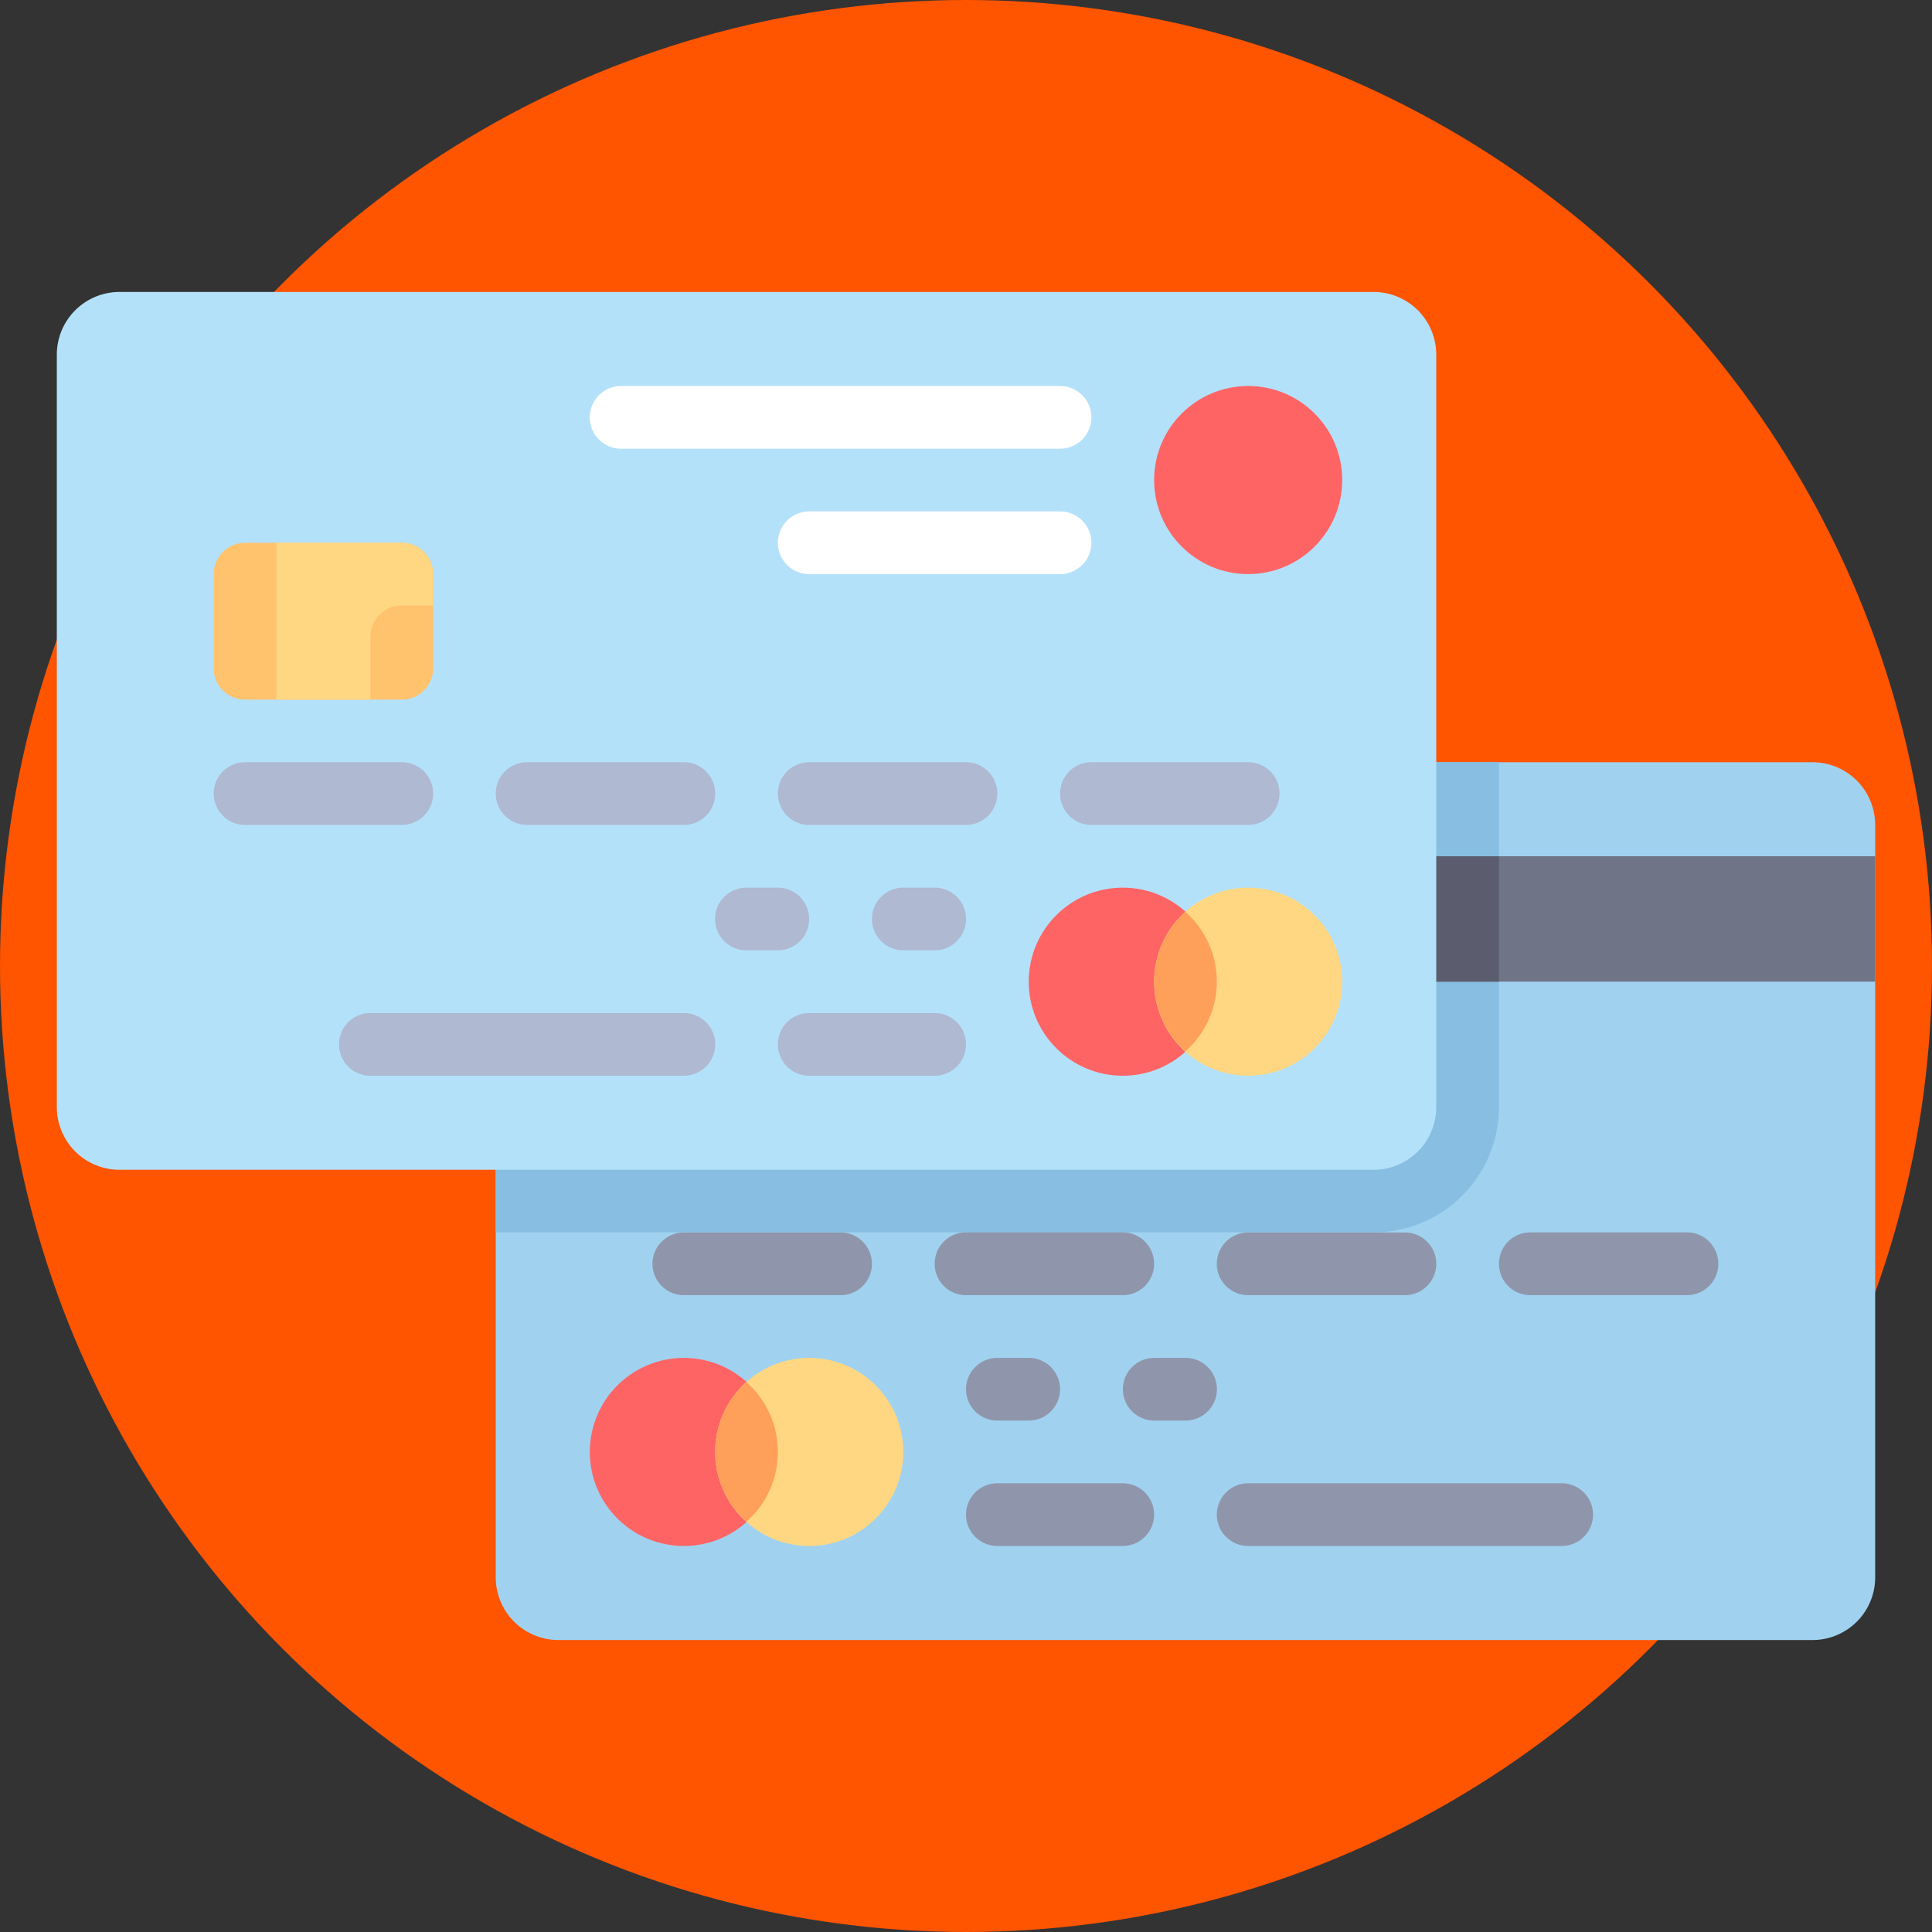 <svg xmlns="http://www.w3.org/2000/svg" viewBox="0 0 544 544"><rect x="0" y="0" width="544" height="544" fill="#333333" stroke="none"/><defs><style>.cls-1{fill:#ff5400;}.cls-2{fill:#a0d2f0;}.cls-3{fill:#87bee1;}.cls-4{fill:#8f96ac;}.cls-5{fill:#ff6464;}.cls-6{fill:#ffd782;}.cls-7{fill:#ffa05a;}.cls-8{fill:#707487;}.cls-9{fill:#5b5d6e;}.cls-10{fill:#b4e1fa;}.cls-11{fill:#afb9d2;}.cls-12{fill:#fff;}.cls-13{fill:#ffc36e;}</style></defs><title>credit card</title><g id="Layer_2" data-name="Layer 2"><g id="Layer_1-2" data-name="Layer 1"><circle class="cls-1" cx="272" cy="272" r="272"/><path class="cls-2" d="M157.24,461.79h353.1A17.65,17.65,0,0,0,528,444.14V232.28a17.65,17.65,0,0,0-17.65-17.65H157.24a17.65,17.65,0,0,0-17.65,17.65V444.14A17.66,17.66,0,0,0,157.24,461.79Z"/><path class="cls-3" d="M157.24,214.62a17.65,17.65,0,0,0-17.65,17.65V347H386.76a35.31,35.31,0,0,0,35.31-35.31v-97.1H157.24Z"/><path class="cls-4" d="M395.59,364.69H351.45a8.83,8.83,0,0,1-8.83-8.83h0a8.83,8.83,0,0,1,8.83-8.83h44.14a8.83,8.83,0,0,1,8.83,8.83h0A8.83,8.83,0,0,1,395.59,364.69Z"/><path class="cls-4" d="M236.69,364.69H192.55a8.83,8.83,0,0,1-8.83-8.83h0a8.83,8.83,0,0,1,8.83-8.83h44.14a8.83,8.83,0,0,1,8.83,8.83h0A8.83,8.83,0,0,1,236.69,364.69Z"/><path class="cls-4" d="M475,364.69H430.9a8.83,8.83,0,0,1-8.83-8.83h0A8.83,8.83,0,0,1,430.9,347H475a8.83,8.83,0,0,1,8.83,8.83h0A8.83,8.83,0,0,1,475,364.69Z"/><path class="cls-4" d="M316.14,364.69H272a8.83,8.83,0,0,1-8.83-8.83h0A8.83,8.83,0,0,1,272,347h44.14a8.83,8.83,0,0,1,8.83,8.83h0A8.83,8.83,0,0,1,316.14,364.69Z"/><path class="cls-4" d="M316.14,435.31H280.83a8.83,8.83,0,0,1-8.83-8.83h0a8.83,8.83,0,0,1,8.83-8.83h35.31a8.83,8.83,0,0,1,8.83,8.83h0A8.83,8.83,0,0,1,316.14,435.31Z"/><path class="cls-4" d="M289.66,400h-8.83a8.83,8.83,0,0,1-8.83-8.83h0a8.83,8.83,0,0,1,8.83-8.83h8.83a8.83,8.83,0,0,1,8.83,8.83h0A8.83,8.83,0,0,1,289.66,400Z"/><path class="cls-4" d="M333.79,400H325a8.83,8.83,0,0,1-8.83-8.83h0a8.83,8.83,0,0,1,8.83-8.83h8.83a8.83,8.83,0,0,1,8.83,8.83h0A8.83,8.83,0,0,1,333.79,400Z"/><path class="cls-4" d="M439.73,435.31H351.45a8.83,8.83,0,0,1-8.83-8.83h0a8.83,8.83,0,0,1,8.83-8.83h88.28a8.83,8.83,0,0,1,8.83,8.83h0A8.83,8.83,0,0,1,439.73,435.31Z"/><circle class="cls-5" cx="192.55" cy="408.83" r="26.48"/><circle class="cls-6" cx="227.86" cy="408.83" r="26.48"/><path class="cls-7" d="M201.38,408.83a26.31,26.31,0,0,1,8.83-19.61,26.19,26.19,0,0,1,0,39.22A26.31,26.31,0,0,1,201.38,408.83Z"/><rect class="cls-8" x="139.59" y="241.1" width="388.41" height="35.31"/><rect class="cls-9" x="139.59" y="241.1" width="282.48" height="35.31"/><path class="cls-10" d="M386.76,329.38H33.66A17.65,17.65,0,0,1,16,311.73V99.86A17.65,17.65,0,0,1,33.66,82.21h353.1a17.65,17.65,0,0,1,17.65,17.65V311.73A17.65,17.65,0,0,1,386.76,329.38Z"/><path class="cls-11" d="M148.42,232.28h44.14a8.83,8.83,0,0,0,8.83-8.83h0a8.83,8.83,0,0,0-8.83-8.83H148.42a8.83,8.83,0,0,0-8.83,8.83h0A8.83,8.83,0,0,0,148.42,232.28Z"/><path class="cls-11" d="M307.31,232.28h44.14a8.83,8.83,0,0,0,8.83-8.83h0a8.83,8.83,0,0,0-8.83-8.83H307.31a8.83,8.83,0,0,0-8.83,8.83h0A8.83,8.83,0,0,0,307.31,232.28Z"/><path class="cls-11" d="M69,232.28h44.14a8.83,8.83,0,0,0,8.83-8.83h0a8.83,8.83,0,0,0-8.83-8.83H69a8.83,8.83,0,0,0-8.83,8.83h0A8.83,8.83,0,0,0,69,232.28Z"/><path class="cls-11" d="M227.86,232.28H272a8.83,8.83,0,0,0,8.83-8.83h0a8.83,8.83,0,0,0-8.83-8.83H227.86a8.83,8.83,0,0,0-8.83,8.83h0A8.83,8.83,0,0,0,227.86,232.28Z"/><path class="cls-12" d="M174.9,126.35H298.48a8.83,8.83,0,0,0,8.83-8.83h0a8.83,8.83,0,0,0-8.83-8.83H174.9a8.83,8.83,0,0,0-8.83,8.83h0A8.83,8.83,0,0,0,174.9,126.35Z"/><path class="cls-12" d="M227.86,161.66h70.62a8.83,8.83,0,0,0,8.83-8.83h0a8.83,8.83,0,0,0-8.83-8.83H227.86a8.83,8.83,0,0,0-8.83,8.83h0A8.83,8.83,0,0,0,227.86,161.66Z"/><path class="cls-11" d="M227.86,302.9h35.31a8.83,8.83,0,0,0,8.83-8.83h0a8.83,8.83,0,0,0-8.83-8.83H227.86a8.83,8.83,0,0,0-8.83,8.83h0A8.83,8.83,0,0,0,227.86,302.9Z"/><path class="cls-11" d="M254.35,267.59h8.83a8.83,8.83,0,0,0,8.83-8.83h0a8.83,8.83,0,0,0-8.83-8.83h-8.83a8.83,8.83,0,0,0-8.83,8.83h0A8.83,8.83,0,0,0,254.35,267.59Z"/><path class="cls-11" d="M210.21,267.59H219a8.83,8.83,0,0,0,8.83-8.83h0a8.83,8.83,0,0,0-8.83-8.83h-8.83a8.83,8.83,0,0,0-8.83,8.83h0A8.83,8.83,0,0,0,210.21,267.59Z"/><path class="cls-11" d="M104.28,302.9h88.28a8.83,8.83,0,0,0,8.83-8.83h0a8.83,8.83,0,0,0-8.83-8.83H104.28a8.83,8.83,0,0,0-8.83,8.83h0A8.83,8.83,0,0,0,104.28,302.9Z"/><circle class="cls-5" cx="316.14" cy="276.42" r="26.48"/><circle class="cls-6" cx="351.45" cy="276.42" r="26.48"/><path class="cls-7" d="M325,276.42A26.31,26.31,0,0,0,333.8,296a26.19,26.19,0,0,0,0-39.22A26.31,26.31,0,0,0,325,276.42Z"/><path class="cls-13" d="M113.1,197H69a8.83,8.83,0,0,1-8.83-8.83V161.66A8.83,8.83,0,0,1,69,152.83h44.14a8.83,8.83,0,0,1,8.83,8.83v26.48A8.83,8.83,0,0,1,113.1,197Z"/><path class="cls-6" d="M121.93,170.48v-8.83a8.83,8.83,0,0,0-8.83-8.83H77.79V197h26.48V179.31a8.83,8.83,0,0,1,8.83-8.83h8.83Z"/><circle class="cls-5" cx="351.45" cy="135.17" r="26.48"/></g></g></svg>